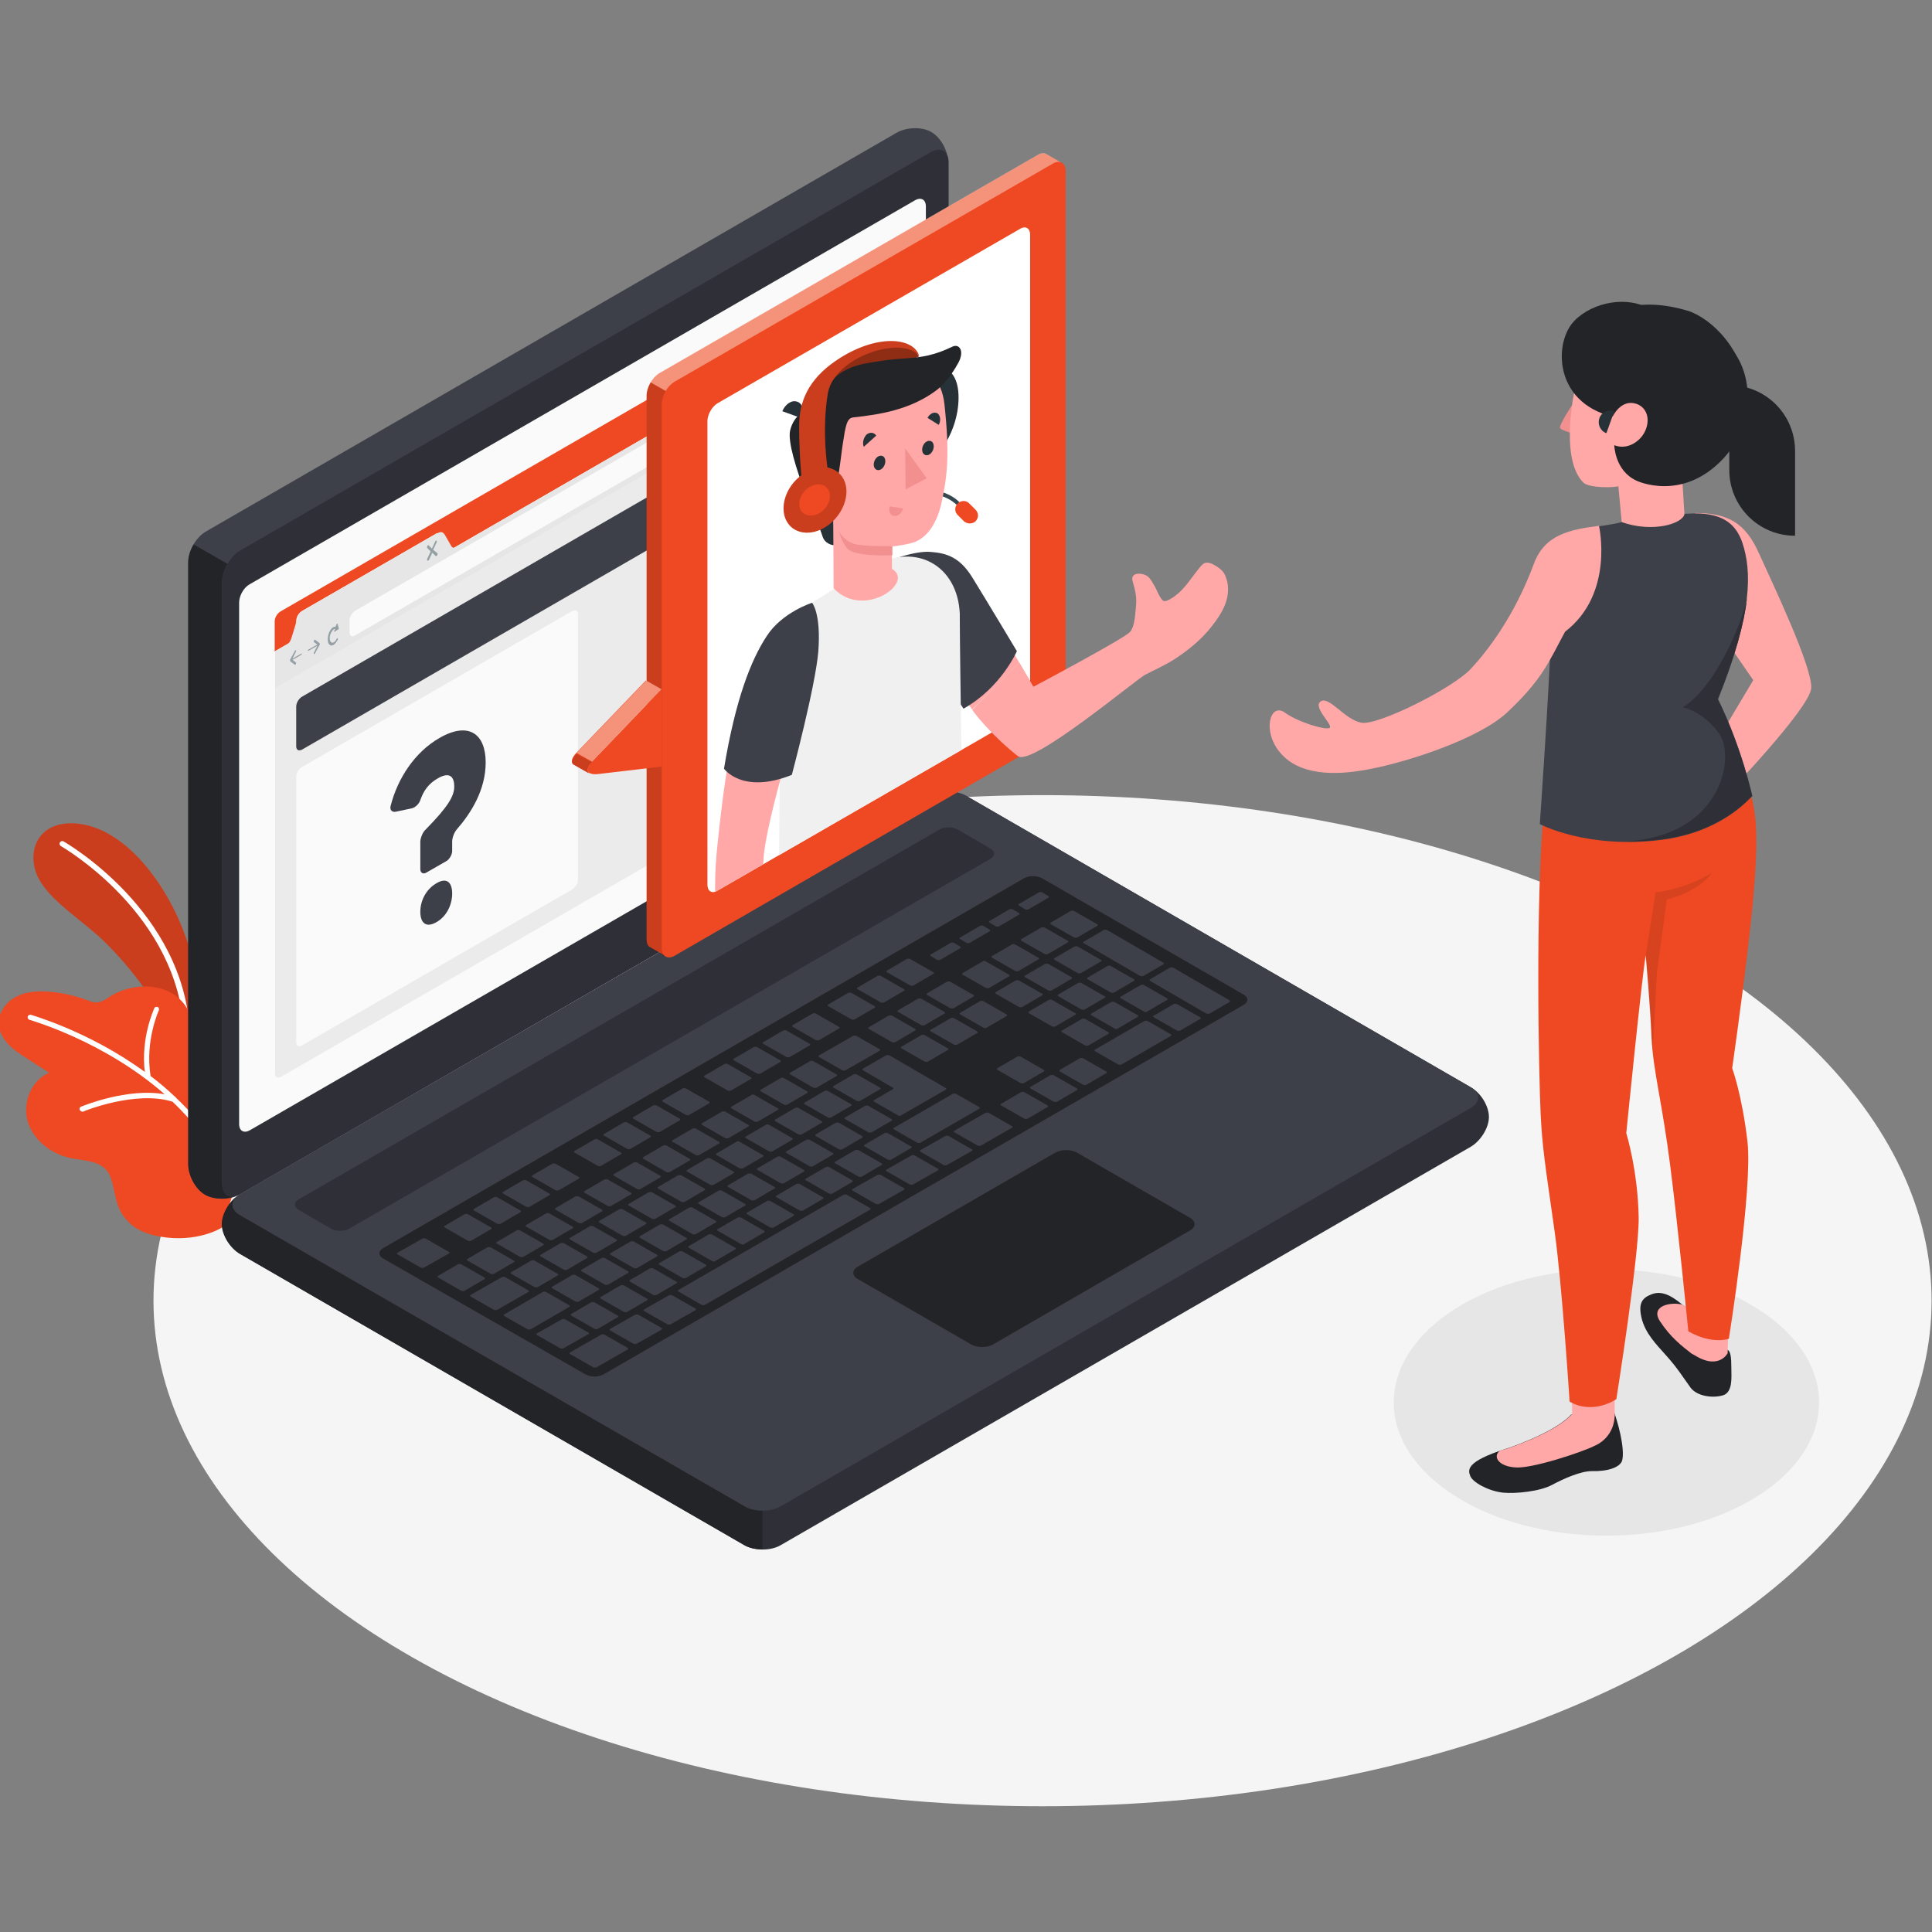 <?xml version="1.0" encoding="UTF-8"?> <svg xmlns="http://www.w3.org/2000/svg" xmlns:xlink="http://www.w3.org/1999/xlink" viewBox="0 0 467 467"><rect x="0" y="0" width="467" height="467" fill="#808080" stroke="none"/><clipPath id="a"><path d="m173.4 97.5 73.2-42.2c1.3-.8 2.4-.1 2.4 1.4v112.3c0 1.5-1.1 3.4-2.4 4.1l-73.2 42.2c-1.3.8-2.4.1-2.4-1.4v-112.3c.1-1.5 1.1-3.3 2.4-4.1z"></path></clipPath><ellipse cx="252" cy="314.4" fill="#f5f5f5" rx="214.9" ry="122.2"></ellipse><ellipse cx="388.3" cy="339" fill="#e6e6e6" rx="51.4" ry="32.2"></ellipse><path d="m49 245.5s-.6-10.5-5.1-21.6-13.2-22.3-23.2-24.5c-10-2.1-14.2 4.6-12.1 11.2 1.8 5.7 9.2 10.4 14.9 15.4 5.6 5 16.2 16.9 19.1 28.5l5.6.6z" fill="#ee4922"></path><path d="m49 245.5s-.6-10.5-5.1-21.6-13.2-22.3-23.2-24.5c-10-2.1-14.2 4.6-12.1 11.2 1.8 5.7 9.2 10.4 14.9 15.4 5.6 5 16.2 16.9 19.1 28.5l5.6.6z" opacity=".15"></path><path d="m45.1 250.7c-.3 0-.6-.3-.6-.6-1-29.1-29.5-45.4-29.8-45.6s-.4-.6-.2-.9.6-.4.9-.2 29.4 16.8 30.5 46.6c-.1.4-.4.7-.8.7z" fill="#fff"></path><path d="m53.5 296.8s-5.8 3.7-14.9 2.1c-2.9-.5-5.8-1.6-7.8-3.8-2.3-2.4-2.7-4.9-3.4-8.1-.3-1.3-.6-2.7-1.4-3.8-1.9-2.7-5.8-2.6-9.1-3.3-4.6-1-8.8-4.3-10.2-8.8-1.3-4.5.8-10 5.2-11.8-1.8-1.1-3.6-2.3-5.3-3.4-1.6-1-3.3-2.1-4.6-3.5s-2.3-3.2-2.3-5.2c0-2.8 2.1-5.4 4.7-6.5 2.6-1.2 5.6-1.2 8.4-.9s5.7 1 8.4 2c.8.3 1.5.6 2.3.5 1.1-.1 2-.7 2.9-1.3 6.1-4 16.1-3.7 19.4 3.9.5 1.1.8 2.3 1.3 3.4 1.9 4.1 7.3 2.9 10.7 4.8 2.2 1.2 3.6 3.7 4 6.3.7 4.1-.4 8.7-1.2 12.7-.7 3.9-1.7 7.7-2.8 11.5-.9 3.1-1.9 6.2-2.9 9.3-.3.7-.8 3.5-1.4 3.9z" fill="#ee4922"></path><path d="m57.2 287.4c-3.1-8.9-8.5-16.2-14.6-22-.1-.1-.2-.3-.3-.3-1.9-1.8-3.9-3.5-5.9-5-1.4-8.5 2-15.9 2-15.9.1-.3 0-.7-.3-.8s-.7 0-.8.3-3.3 7.1-2.3 15.4c-13.4-9.8-27.3-13.7-27.5-13.8-.3-.1-.7.1-.8.4s.1.7.4.8 18 5.1 32.7 18c-9-1.6-19.7 2.8-20.2 3-.3.1-.5.5-.3.8.1.2.3.4.6.4h.2c.1-.1 12.7-5.2 21.6-2.4 6 5.7 11.3 12.9 14.4 21.6.1.3.3.4.6.4h.2c.2-.2.4-.6.3-.9z" fill="#fff"></path><path d="m53.7 295.9c0 2.6 1.9 5.8 4.4 7.2l121.9 70.4c2.4 1.4 6.3 1.4 8.7 0l166.8-96.3c2.4-1.4 4.4-4.6 4.4-7.2s-1.9-5.8-4.4-7.2l-121.9-70.4c-2.4-1.4-6.3-1.4-8.7 0l-166.9 96.3c-2.4 1.4-4.3 4.6-4.3 7.2z" fill="#2f3037"></path><path d="m184.3 365.1v9.4c-1.6 0-3.2-.3-4.4-1l-121.9-70.4c-2.4-1.4-4.4-4.6-4.4-7.2 0-2.4 1.7-5.4 3.9-6.9-1.9 1.4-1.8 3.4.4 4.7l122.1 70.4c1.2.7 2.8 1 4.3 1z" fill="#232428"></path><path d="m49.6 288.8c-2.3-1.3-4.1-4.6-4.1-7.4v-145.5c0-2.8 1.9-6.1 4.4-7.5l166.8-96.3c2.4-1.4 6.2-1.5 8.4-.2 2.3 1.3 4.1 4.6 4.1 7.4v145.5c0 2.8-1.9 6.1-4.4 7.5l-166.8 96.4c-2.4 1.4-6.1 1.4-8.4.1z" fill="#3e4049"></path><path d="m57.5 288.9c-2.4 1.1-5.8 1.1-7.9-.1-2.3-1.3-4.1-4.6-4.1-7.4v-145.5c0-1.4.5-2.9 1.3-4.3l8.2 4.7c-.8 1.4-1.3 2.9-1.3 4.3v145.5c0 2.6 1.7 3.8 3.8 2.8z" fill="#232428"></path><path d="m53.7 140.6v145.5c0 2.8 1.9 3.9 4.4 2.5l166.8-96.3c2.4-1.4 4.4-4.8 4.4-7.5v-145.5c0-2.8-1.9-3.9-4.4-2.5l-166.9 96.3c-2.4 1.4-4.3 4.8-4.3 7.5z" fill="#2f3037"></path><path d="m58 293.7 122 70.4c2.4 1.4 6.3 1.4 8.7 0l166.8-96.3c2.4-1.4 2.4-3.6 0-5l-121.9-70.4c-2.4-1.4-6.3-1.4-8.7 0l-166.9 96.3c-2.4 1.4-2.4 3.6 0 5z" fill="#3e4049"></path><path d="m60.4 141.2 160.8-92.8c1.4-.8 2.6-.2 2.6 1.5v126c0 1.7-1.2 3.7-2.6 4.5l-160.8 92.8c-1.4.8-2.6.2-2.6-1.5v-126c0-1.7 1.1-3.7 2.6-4.5z" fill="#fafafa"></path><path d="m72.2 289.9 154.9-89.4c1.2-.7 3.1-.7 4.4 0l7.9 4.6c1.2.7 1.2 1.8 0 2.5l-155 89.4c-1.2.7-3.2.7-4.4 0l-7.9-4.6c-1.1-.7-1.1-1.8.1-2.5z" fill="#2f3037"></path><path d="m92.6 301.7 154.9-89.4c1.2-.7 3.1-.7 4.4 0l48.7 28.1c1.2.7 1.2 1.8 0 2.5l-154.7 89.3c-1.2.7-3.2.7-4.4 0l-48.9-28c-1.2-.7-1.2-1.8 0-2.5z" fill="#232428"></path><path d="m231.4 252.5 4.8-2.8c.2-.1.2-.3 0-.4l-5.6-3.2c-.2-.1-.6-.1-.8 0l-4.8 2.8c-.2.1-.2.3 0 .4l5.6 3.2c.3.1.6.1.8 0zm-9.5-11.1-4.8 2.8c-.2.1-.2.3 0 .4l5.6 3.2c.2.1.6.1.8 0l4.8-2.8c.2-.1.2-.3 0-.4l-5.6-3.2c-.3-.1-.6-.1-.8 0zm-15.7 9-8.2 4.7c-.2.1-.2.3 0 .4l5.6 3.2c.2.1.6.1.8 0l8.2-4.7c.2-.1.2-.3 0-.4l-5.6-3.2c-.3-.1-.6-.1-.8 0zm8.6-4.9-4.8 2.8c-.2.1-.2.3 0 .4l5.6 3.2c.2.1.6.1.8 0l4.8-2.8c.2-.1.2-.3 0-.4l-5.6-3.2c-.3-.1-.6-.1-.8 0zm-19 11-4.8 2.8c-.2.1-.2.3 0 .4l5.6 3.2c.2.1.6.1.8 0l4.8-2.8c.2-.1.2-.3 0-.4l-5.6-3.2c-.3-.1-.6-.1-.8 0zm-7.1 4.1-4.8 2.8c-.2.1-.2.3 0 .4l5.6 3.2c.2.1.6.1.8 0l4.8-2.8c.2-.1.2-.3 0-.4l-5.6-3.2c-.3-.1-.6-.2-.8 0zm22 13.1 4.8-2.8c.2-.1.2-.3 0-.4l-5.6-3.2c-.2-.1-.6-.1-.8 0l-4.8 2.8c-.2.1-.2.3 0 .4l5.6 3.2c.3.1.6.1.8 0zm-7.1 4.1 4.8-2.8c.2-.1.2-.3 0-.4l-5.6-3.2c-.2-.1-.6-.1-.8 0l-4.8 2.8c-.2.1-.2.3 0 .4l5.6 3.2c.3.1.6.1.8 0zm-7.1 4.1 4.8-2.8c.2-.1.2-.3 0-.4l-5.6-3.2c-.2-.1-.6-.1-.8 0l-4.8 2.8c-.2.1-.2.3 0 .4l5.6 3.2c.3.1.6.1.8 0zm-7 4.1 4.8-2.8c.2-.1.2-.3 0-.4l-5.6-3.2c-.2-.1-.6-.1-.8 0l-4.8 2.8c-.2.1-.2.3 0 .4l5.6 3.2c.2.1.6.1.8 0zm34.8-29.4 4.8-2.8c.2-.1.2-.3 0-.4l-5.6-3.2c-.2-.1-.6-.1-.8 0l-4.8 2.8c-.2.1-.2.3 0 .4l5.6 3.2c.3.1.6.1.8 0zm-6.5 13 10.8-6.2c.2-.1.2-.3 0-.4l-13.6-7.9c-.2-.1-.6-.1-.8 0l-5.6 3.2c-.2.1-.2.3 0 .4l7.2 4.2c.2.1.2.3 0 .4l-4.5 2.6c-.2.1-.2.3 0 .4l5.6 3.2c.4.3.7.3.9.1zm-36.2-4.9-4.8 2.8c-.2.1-.2.3 0 .4l5.6 3.2c.2.1.6.1.8 0l4.8-2.8c.2-.1.2-.3 0-.4l-5.6-3.2c-.3-.2-.6-.2-.8 0zm-7.1 4-4.8 2.8c-.2.1-.2.3 0 .4l5.6 3.2c.2.1.6.1.8 0l4.8-2.8c.2-.1.2-.3 0-.4l-5.6-3.2c-.3-.1-.6-.1-.8 0zm-35.4 45.9c.2.1.6.1.8 0l4.8-2.8c.2-.1.2-.3 0-.4l-5.6-3.2c-.2-.1-.6-.1-.8 0l-4.8 2.8c-.2.1-.2.3 0 .4zm-21.3-13.1-4.8 2.8c-.2.1-.2.3 0 .4l5.6 3.2c.2.1.6.1.8 0l4.8-2.8c.2-.1.2-.3 0-.4l-5.6-3.2c-.2-.1-.6-.1-.8 0zm11.4 9.6c.2.1.6.1.8 0l4.8-2.8c.2-.1.2-.3 0-.4l-5.6-3.2c-.2-.1-.6-.1-.8 0l-4.8 2.8c-.2.1-.2.3 0 .4zm22.4 6 4.8-2.8c.2-.1.2-.3 0-.4l-5.6-3.2c-.2-.1-.6-.1-.8 0l-4.8 2.8c-.2.1-.2.3 0 .4l5.6 3.2c.2.1.6.1.8 0zm-7.9 4.1c.2.1.6.1.8 0l4.8-2.8c.2-.1.2-.3 0-.4l-5.6-3.2c-.2-.1-.6-.1-.8 0l-4.8 2.8c-.2.1-.2.3 0 .4zm-18.8-23.8-4.8 2.8c-.2.1-.2.3 0 .4l5.6 3.2c.2.1.6.1.8 0l4.8-2.8c.2-.1.2-.3 0-.4l-5.6-3.2c-.3-.1-.6-.1-.8 0zm35.4-20.5-4.8 2.8c-.2.1-.2.3 0 .4l5.6 3.2c.2.1.6.1.8 0l4.8-2.8c.2-.1.2-.3 0-.4l-5.6-3.2c-.2-.1-.6-.1-.8 0zm-28.3 16.4-4.8 2.8c-.2.1-.2.3 0 .4l5.6 3.2c.2.1.6.1.8 0l4.8-2.8c.2-.1.2-.3 0-.4l-5.6-3.2c-.3-.1-.6-.1-.8 0zm35.4-20.5-4.8 2.8c-.2.1-.2.3 0 .4l5.6 3.2c.2.1.6.1.8 0l4.8-2.8c.2-.1.2-.3 0-.4l-5.6-3.2c-.2-.1-.6-.1-.8 0zm-14.2 8.2-4.8 2.8c-.2.1-.2.3 0 .4l5.6 3.2c.2.1.6.1.8 0l4.8-2.8c.2-.1.2-.3 0-.4l-5.6-3.2c-.2-.1-.6-.1-.8 0zm-7.1 4.1-4.8 2.8c-.2.1-.2.3 0 .4l5.6 3.2c.2.1.6.1.8 0l4.8-2.8c.2-.1.2-.3 0-.4l-5.6-3.2c-.2-.1-.5-.1-.8 0zm-7 4.1-4.8 2.8c-.2.1-.2.3 0 .4l5.6 3.2c.2.1.6.1.8 0l4.8-2.8c.2-.1.2-.3 0-.4l-5.6-3.2c-.3-.1-.6-.1-.8 0zm36.2 5 4.8-2.8c.2-.1.2-.3 0-.4l-5.6-3.2c-.2-.1-.6-.1-.8 0l-4.8 2.8c-.2.1-.2.3 0 .4l5.6 3.2c.2.1.6.1.8 0zm62.2-61.8-4.8 2.8c-.2.1-.2.3 0 .4l5.6 3.2c.2.1.6.1.8 0l4.8-2.8c.2-.1.2-.3 0-.4l-5.6-3.2c-.2-.2-.6-.2-.8 0zm-8.6 4.9-4.8 2.8c-.2.1-.2.3 0 .4l5.6 3.2c.2.1.6.1.8 0l4.8-2.8c.2-.1.2-.3 0-.4l-5.6-3.2c-.2-.1-.5-.1-.8 0zm15.7-9-4.8 2.8c-.2.1-.2.3 0 .4l5.6 3.2c.2.1.6.1.8 0l4.8-2.8c.2-.1.2-.3 0-.4l-5.6-3.2c-.2-.1-.6-.2-.8 0zm-36.7 37.8 4.8-2.8c.2-.1.2-.3 0-.4l-5.6-3.2c-.2-.1-.6-.1-.8 0l-4.8 2.8c-.2.1-.2.3 0 .4l5.6 3.2c.3.1.6.1.8 0zm44.6-41.9c-.2-.1-.6-.1-.8 0l-4.8 2.8c-.2.1-.2.3 0 .4l5.6 3.2c.2.1.6.1.8 0l4.8-2.8c.2-.1.2-.3 0-.4zm-70.1 65.9 4.8-2.8c.2-.1.2-.3 0-.4l-5.6-3.2c-.2-.1-.6-.1-.8 0l-4.8 2.8c-.2.1-.2.3 0 .4l5.6 3.2c.2.1.6.1.8 0zm86.9-50.2 4.8-2.8c.2-.1.2-.3 0-.4l-5.6-3.2c-.2-.1-.6-.1-.8 0l-4.8 2.8c-.2.1-.2.3 0 .4l5.6 3.2c.2.1.6.1.8 0zm-15.1-.5 4.8-2.8c.2-.1.2-.3 0-.4l-5.6-3.2c-.2-.1-.6-.1-.8 0l-4.8 2.8c-.2.1-.2.3 0 .4l5.6 3.2c.2.1.6.1.8 0zm6.3-10.6c-.2-.1-.6-.1-.8 0l-4.8 2.8c-.2.1-.2.3 0 .4l5.6 3.2c.2.1.6.1.8 0l4.8-2.8c.2-.1.2-.3 0-.4zm1.5-.8 13.6 7.9c.2.1.6.1.8 0l4.8-2.8c.2-.1.2-.3 0-.4l-13.6-7.9c-.2-.1-.6-.1-.8 0l-4.8 2.8c-.3 0-.3.2 0 .4zm-16.5 9-4.8 2.8c-.2.1-.2.3 0 .4l5.6 3.2c.2.1.6.1.8 0l4.8-2.8c.2-.1.2-.3 0-.4l-5.6-3.2c-.2-.1-.6-.1-.8 0zm-53.3 30.8-4.8 2.8c-.2.1-.2.3 0 .4l5.6 3.2c.2.1.6.1.8 0l4.8-2.8c.2-.1.2-.3 0-.4l-5.6-3.2c-.3-.1-.6-.1-.8 0zm69.2-23.8c.2.1.6.1.8 0l4.8-2.8c.2-.1.2-.3 0-.4l-5.6-3.2c-.2-.1-.6-.1-.8 0l-4.8 2.8c-.2.1-.2.3 0 .4zm-62.1 19.7-4.8 2.8c-.2.1-.2.3 0 .4l5.6 3.2c.2.1.6.1.8 0l4.8-2.8c.2-.1.2-.3 0-.4l-5.6-3.2c-.3-.1-.6-.1-.8 0zm-53.1 46.8c.2.1.6.1.8 0l4.8-2.8c.2-.1.2-.3 0-.4l-5.6-3.2c-.2-.1-.6-.1-.8 0l-4.8 2.8c-.2.1-.2.3 0 .4zm-10.7-10-4.8 2.8c-.2.1-.2.3 0 .4l5.6 3.2c.2.1.6.1.8 0l4.8-2.8c.2-.1.2-.3 0-.4l-5.6-3.2c-.2-.1-.6-.1-.8 0zm18.5 6 4.8-2.8c.2-.1.2-.3 0-.4l-5.6-3.2c-.2-.1-.6-.1-.8 0l-4.8 2.8c-.2.1-.2.3 0 .4l5.6 3.2c.3.1.6.1.8 0zm7.1-4.1 4.8-2.8c.2-.1.2-.3 0-.4l-5.6-3.2c-.2-.1-.6-.1-.8 0l-4.8 2.8c-.2.1-.2.3 0 .4l5.6 3.2c.3.1.6.1.8 0zm7.1-4.1 4.8-2.8c.2-.1.2-.3 0-.4l-5.6-3.2c-.2-.1-.6-.1-.8 0l-4.8 2.8c-.2.1-.2.3 0 .4l5.6 3.2c.2.1.6.1.8 0zm-25.6-1.9-4.8 2.8c-.2.1-.2.3 0 .4l5.6 3.2c.2.1.6.1.8 0l4.8-2.8c.2-.1.2-.3 0-.4l-5.6-3.2c-.3-.1-.6-.1-.8 0zm7.1-4.1-4.8 2.8c-.2.1-.2.3 0 .4l5.6 3.2c.2.1.6.1.8 0l4.8-2.8c.2-.1.2-.3 0-.4l-5.6-3.2c-.3-.1-.6-.1-.8 0zm28.3-16.3-4.8 2.8c-.2.1-.2.3 0 .4l5.6 3.2c.2.1.6.1.8 0l4.8-2.8c.2-.1.2-.3 0-.4l-5.6-3.2c-.2-.2-.6-.2-.8 0zm-7.1 4-4.8 2.8c-.2.1-.2.3 0 .4l5.6 3.2c.2.1.6.1.8 0l4.8-2.8c.2-.1.2-.3 0-.4l-5.6-3.2c-.2-.1-.6-.1-.8 0zm14.2-8.1-4.8 2.8c-.2.1-.2.3 0 .4l5.6 3.2c.2.1.6.1.8 0l4.8-2.8c.2-.1.2-.3 0-.4l-5.6-3.2c-.2-.1-.6-.2-.8 0zm-28.3 16.3-4.8 2.8c-.2.1-.2.3 0 .4l5.6 3.2c.2.1.6.1.8 0l4.8-2.8c.2-.1.2-.3 0-.4l-5.6-3.2c-.3-.1-.6-.1-.8 0zm7.1-4.1-4.8 2.8c-.2.1-.2.3 0 .4l5.6 3.2c.2.1.6.1.8 0l4.8-2.8c.2-.1.2-.3 0-.4l-5.6-3.2c-.3-.1-.6-.1-.8 0zm-5.2 28.9 4.8-2.8c.2-.1.2-.3 0-.4l-5.6-3.2c-.2-.1-.6-.1-.8 0l-4.8 2.8c-.2.1-.2.3 0 .4l5.6 3.2c.2.1.6.1.8 0zm-41.6-4.2-5.6-3.2c-.2-.1-.6-.1-.8 0l-4.8 2.8c-.2.1-.2.3 0 .4l5.6 3.2c.2.1.6.1.8 0l4.8-2.8c.2 0 .2-.2 0-.4zm10.6 3.1-5.6-3.2c-.2-.1-.6-.1-.8 0l-7.5 4.3c-.2.1-.2.3 0 .4l5.6 3.2c.2.1.6.1.8 0l7.5-4.3c.2 0 .2-.2 0-.4zm-19.2-9.3-5.6-3.2c-.2-.1-.6-.1-.8 0l-6 3.4c-.2.1-.2.3 0 .4l5.6 3.2c.2.1.6.1.8 0l6-3.4c.2-.1.2-.3 0-.4zm4.6-2.7c.2.1.6.1.8 0l4.8-2.8c.2-.1.2-.3 0-.4l-5.6-3.2c-.2-.1-.6-.1-.8 0l-4.8 2.8c-.2.1-.2.3 0 .4zm24.5 15.6-5.6-3.2c-.2-.1-.6-.1-.8 0l-9.3 5.4c-.2.1-.2.3 0 .4l5.6 3.2c.2.1.6.1.8 0l9.3-5.4c.2-.1.2-.3 0-.4zm4.6 6.6-5.6-3.2c-.2-.1-.6-.1-.8 0l-6 3.4c-.2.1-.2.3 0 .4l5.6 3.2c.2.1.6.1.8 0l6-3.4c.3-.1.3-.3 0-.4zm23.6-52.6c.2.1.6.1.8 0l4.8-2.8c.2-.1.2-.3 0-.4l-5.6-3.2c-.2-.1-.6-.1-.8 0l-4.8 2.8c-.2.1-.2.3 0 .4zm-14.2 8.2c.2.1.6.1.8 0l4.8-2.8c.2-.1.2-.3 0-.4l-5.6-3.2c-.2-.1-.6-.1-.8 0l-4.8 2.8c-.2.1-.2.3 0 .4zm-31.4 18.1c.2.1.6.1.8 0l4.8-2.8c.2-.1.2-.3 0-.4l-5.6-3.2c-.2-.1-.6-.1-.8 0l-4.8 2.8c-.2.1-.2.3 0 .4zm38.5-22.2c.2.1.6.1.8 0l4.8-2.8c.2-.1.2-.3 0-.4l-5.6-3.2c-.2-.1-.6-.1-.8 0l-4.8 2.8c-.2.1-.2.3 0 .4zm-14.2 8.2c.2.1.6.1.8 0l4.8-2.8c.2-.1.2-.3 0-.4l-5.6-3.2c-.2-.1-.6-.1-.8 0l-4.8 2.8c-.2.1-.2.3 0 .4zm1.6 40.8c-.2-.1-.6-.1-.8 0l-7.5 4.3c-.2.1-.2.3 0 .4l5.6 3.2c.2.1.6.1.8 0l7.5-4.3c.2-.1.2-.3 0-.4zm-11.8-34.9c.2.1.6.1.8 0l4.8-2.8c.2-.1.2-.3 0-.4l-5.6-3.2c-.2-.1-.6-.1-.8 0l-4.8 2.8c-.2.1-.2.3 0 .4zm-7.1 4c.2.1.6.1.8 0l4.8-2.8c.2-.1.2-.3 0-.4l-5.6-3.2c-.2-.1-.6-.1-.8 0l-4.8 2.8c-.2.1-.2.3 0 .4zm150.2-44.9c-.2-.1-.6-.1-.8 0l-11.9 6.9c-.2.1-.2.3 0 .4l5.6 3.2c.2.1.6.1.8 0l11.9-6.9c.2-.1.2-.3 0-.4zm-15.6 9c-.2-.1-.6-.1-.8 0l-4.8 2.8c-.2.1-.2.3 0 .4l5.6 3.2c.2.1.6.1.8 0l4.8-2.8c.2-.1.2-.3 0-.4zm-96 53.1 4.8-2.8c.2-.1.2-.3 0-.4l-5.6-3.2c-.2-.1-.6-.1-.8 0l-4.8 2.8c-.2.1-.2.3 0 .4l5.6 3.2c.2.1.6.1.8 0zm81.8-44.9c-.2-.1-.6-.1-.8 0l-4.8 2.8c-.2.1-.2.3 0 .4l5.6 3.2c.2.1.6.1.8 0l4.8-2.8c.2-.1.2-.3 0-.4zm36.9-21.3c-.2-.1-.6-.1-.8 0l-4.8 2.8c-.2.1-.2.3 0 .4l5.6 3.2c.2.1.6.1.8 0l4.8-2.8c.2-.1.2-.3 0-.4zm12.7-.9-13.6-7.9c-.2-.1-.6-.1-.8 0l-4.8 2.8c-.2.1-.2.3 0 .4l13.6 7.9c.2.1.6.1.8 0l4.8-2.8c.2 0 .2-.2 0-.4zm-76.1 37.5c-.2-.1-.6-.1-.8 0l-6 3.4c-.2.1-.2.3 0 .4l5.6 3.2c.2.1.6.1.8 0l6-3.4c.2-.1.2-.3 0-.4zm17.9-10.3c-.2-.1-.6-.1-.8 0l-7.5 4.3c-.2.1-.2.3 0 .4l5.6 3.2c.2.1.6.1.8 0l7.5-4.3c.2-.1.2-.3 0-.4zm-34.3 19.8c-.2-.1-.6-.1-.8 0l-39.9 23c-.2.1-.2.3 0 .4l5.6 3.2c.2.1.6.1.8 0l39.9-23c.2-.1.2-.3 0-.4zm-42.2 24.3c-.2-.1-.6-.1-.8 0l-6 3.4c-.2.1-.2.3 0 .4l5.6 3.2c.2.1.6.1.8 0l6-3.4c.2-.1.2-.3 0-.4zm50.4-29.1c-.2-.1-.6-.1-.8 0l-6 3.4c-.2.1-.2.3 0 .4l5.6 3.2c.2.1.6.1.8 0l6-3.4c.2-.1.2-.3 0-.4zm-58.6 33.8c-.2-.1-.6-.1-.8 0l-6 3.4c-.2.1-.2.3 0 .4l5.6 3.2c.2.1.6.1.8 0l6-3.4c.2-.1.2-.3 0-.4zm75-43.2c-.2-.1-.6-.1-.8 0l-6 3.4c-.2.1-.2.3 0 .4l5.6 3.2c.2.1.6.1.8 0l6-3.4c.2-.1.2-.3 0-.4zm25.4-14.7c-.2-.1-.6-.1-.8 0l-4.8 2.8c-.2.1-.2.3 0 .4l5.6 3.2c.2.1.6.1.8 0l4.8-2.8c.2-.1.2-.3 0-.4zm15.5-11.3 4.8-2.8c.2-.1.2-.3 0-.4l-5.6-3.2c-.2-.1-.6-.1-.8 0l-4.8 2.8c-.2.1-.2.3 0 .4l5.6 3.2c.2.1.6.2.8 0zm-31.7-.2 4.8-2.8c.2-.1.2-.3 0-.4l-5.6-3.2c-.2-.1-.6-.1-.8 0l-4.8 2.8c-.2.1-.2.3 0 .4l5.6 3.2c.3.1.6.2.8 0zm-16 27.8 14.2-8.2c.2-.1.2-.3 0-.4l-5.6-3.2c-.2-.1-.6-.1-.8 0l-14.2 8.2c-.2.1-.2.3 0 .4l5.6 3.2c.2.1.5.1.8 0zm39.8-23.5c.2.1.6.1.8 0l4.8-2.8c.2-.1.2-.3 0-.4l-5.6-3.2c-.2-.1-.6-.1-.8 0l-4.8 2.8c-.2.1-.2.3 0 .4zm-7.2-4.6 4.8-2.8c.2-.1.2-.3 0-.4l-5.6-3.2c-.2-.1-.6-.1-.8 0l-4.8 2.8c-.2.1-.2.3 0 .4l5.6 3.2c.2.1.6.1.8 0zm-39.7 32.2 4.8-2.8c.2-.1.2-.3 0-.4l-5.6-3.2c-.2-.1-.6-.1-.8 0l-4.8 2.8c-.2.1-.2.3 0 .4l5.6 3.2c.2.1.6.1.8 0zm31.3-18.5c.2.1.6.1.8 0l4.8-2.8c.2-.1.2-.3 0-.4l-5.6-3.2c-.2-.1-.6-.1-.8 0l-4.8 2.8c-.2.1-.2.3 0 .4zm-66.8 38.9 4.8-2.8c.2-.1.2-.3 0-.4l-5.6-3.2c-.2-.1-.6-.1-.8 0l-4.8 2.8c-.2.1-.2.3 0 .4l5.6 3.2c.3.2.6.2.8 0zm7.1-4 4.8-2.8c.2-.1.2-.3 0-.4l-5.6-3.2c-.2-.1-.6-.1-.8 0l-4.8 2.8c-.2.1-.2.3 0 .4l5.6 3.2c.3.1.6.1.8 0zm-14.1 8.1 4.8-2.8c.2-.1.2-.3 0-.4l-5.6-3.2c-.2-.1-.6-.1-.8 0l-4.8 2.8c-.2.1-.2.3 0 .4l5.6 3.2c.2.2.5.2.8 0zm28.3-16.3 4.8-2.8c.2-.1.2-.3 0-.4l-5.6-3.2c-.2-.1-.6-.1-.8 0l-4.8 2.8c-.2.1-.2.3 0 .4l5.6 3.2c.2.1.6.1.8 0zm-7.1 4.1 4.8-2.8c.2-.1.2-.3 0-.4l-5.6-3.2c-.2-.1-.6-.1-.8 0l-4.8 2.8c-.2.1-.2.3 0 .4l5.6 3.2c.3.1.6.1.8 0zm14.2-8.2 4.8-2.8c.2-.1.2-.3 0-.4l-5.6-3.2c-.2-.1-.6-.1-.8 0l-4.8 2.8c-.2.1-.2.3 0 .4l5.6 3.2c.2.1.6.1.8 0zm32.4-60.5c.2.1.6.1.8 0l4.8-2.8c.2-.1.2-.3 0-.4l-1.5-.9c-.2-.1-.6-.1-.8 0l-4.8 2.8c-.2.1-.2.3 0 .4zm-34.9 22.5c.2.1.6.1.8 0l4.8-2.8c.2-.1.2-.3 0-.4l-5.6-3.2c-.2-.1-.6-.1-.8 0l-4.8 2.8c-.2.1-.2.3 0 .4zm14.2-8.2c.2.1.6.1.8 0l4.8-2.8c.2-.1.2-.3 0-.4l-5.6-3.2c-.2-.1-.6-.1-.8 0l-4.8 2.8c-.2.1-.2.3 0 .4zm-22.8 13.2c.2.1.6.1.8 0l4.8-2.8c.2-.1.2-.3 0-.4l-5.6-3.2c-.2-.1-.6-.1-.8 0l-4.8 2.8c-.2.1-.2.3 0 .4zm15.7-9.1c.2.1.6.1.8 0l4.8-2.8c.2-.1.2-.3 0-.4l-5.6-3.2c-.2-.1-.6-.1-.8 0l-4.8 2.8c-.2.1-.2.3 0 .4zm-29.9 17.2c.2.1.6.1.8 0l4.8-2.8c.2-.1.2-.3 0-.4l-5.6-3.2c-.2-.1-.6-.1-.8 0l-4.8 2.8c-.2.1-.2.3 0 .4zm7.1-4c.2.1.6.1.8 0l4.8-2.8c.2-.1.2-.3 0-.4l-5.6-3.2c-.2-.1-.6-.1-.8 0l-4.8 2.8c-.2.1-.2.3 0 .4zm36.4-23.5c.2.1.6.1.8 0l4.8-2.8c.2-.1.2-.3 0-.4l-1.5-.9c-.2-.1-.6-.1-.8 0l-4.8 2.8c-.2.1-.2.3 0 .4zm21.3-12.2c.2.1.6.1.8 0l4.8-2.8c.2-.1.2-.3 0-.4l-1.5-.9c-.2-.1-.6-.1-.8 0l-4.8 2.8c-.2.1-.2.3 0 .4zm11.8 6.8c.2.1.6.1.8 0l4.8-2.8c.2-.1.2-.3 0-.4l-5.6-3.2c-.2-.1-.6-.1-.8 0l-4.8 2.8c-.2.1-.2.3 0 .4zm17.7 17.9 4.8-2.8c.2-.1.2-.3 0-.4l-5.6-3.2c-.2-.1-.6-.1-.8 0l-4.8 2.8c-.2.1-.2.3 0 .4l5.6 3.2c.2.2.6.2.8 0zm-43.7-16.6c.2.1.6.1.8 0l4.8-2.8c.2-.1.2-.3 0-.4l-1.5-.9c-.2-.1-.6-.1-.8 0l-4.8 2.8c-.2.1-.2.3 0 .4zm-57.7 35.7c.2.1.6.1.8 0l4.8-2.8c.2-.1.2-.3 0-.4l-5.6-3.2c-.2-.1-.6-.1-.8 0l-4.8 2.8c-.2.1-.2.3 0 .4z" fill="#3e4049"></path><path d="m207.3 306.2 47.8-27.6c1.4-.8 3.8-.8 5.2 0l27.4 15.8c1.4.8 1.4 2.2 0 3l-47.7 27.6c-1.4.8-3.8.8-5.2 0l-27.4-15.8c-1.5-.8-1.5-2.2-.1-3z" fill="#232428"></path><path d="m217.8 62.7v7.3l-108.9 62.9c-.8.4-1.4.1-1.4-.8l.1-2.6s-2-.7-2-.6l-32.6 18.8c-.8.4-1.4 1.5-1.4 2.4v2.8c0 .9-.6 1.9-1.4 2.4l-3.8 2.2v-7.3c0-.9.6-1.9 1.4-2.4l148.6-85.8c.8-.5 1.4-.1 1.4.7z" fill="#ee4922"></path><path d="m217.8 172.2c0 .9-.6 1.9-1.4 2.4l-148.5 85.7c-.8.4-1.4.1-1.4-.8v-102.1l3.8-2.2c.8-.4 2-7.1 2.7-7.5l32.6-18.8c.8-.4 2.5 4.5 3.3 4l108.9-62.9v8.9z" fill="#ebebeb"></path><path d="m73 185.4 65.3-37.7c.8-.4 1.4-.1 1.4.8v64.1c0 .9-.6 1.9-1.4 2.4l-65.3 37.7c-.8.4-1.4.1-1.4-.8v-64.1c0-.9.6-2 1.4-2.4z" fill="#fafafa"></path><path d="m73 168.4 138.3-79.9c.8-.4 1.4-.1 1.4.8v9.6c0 .9-.6 1.9-1.4 2.4l-138.3 79.9c-.8.4-1.4.1-1.4-.8v-9.6c0-.9.6-1.9 1.4-2.4z" fill="#3e4049"></path><path d="m161.4 125v2.5c0 .5.4.7.8.5l40.2-23.2v-4.4l-40.2 23.2c-.4.3-.8.9-.8 1.4z" fill="#fafafa"></path><path d="m206.7 97.9c.5-.3.8 0 .8.5v2.5c0 .5-.4 1.2-.8 1.4l-4.3 2.5v-4.4z" fill="#27debf"></path><path d="m206.4 101.4-.5-.1c0-.2.1-.4.1-.6 0-.5-.2-.9-.4-1s-.5-.1-.7 0c-.5.3-1 1.2-1 2 0 .5.2.9.4 1 .1.1.2.1.3.1s.3 0 .4-.1c.3-.2.6-.6.8-1l.5.2h.1c.1 0 .1 0 .2-.1 0-.3-.1-.4-.2-.4zm-1.5.9c-.1.1-.2.1-.3 0-.2-.1-.3-.4-.3-.7 0-.7.4-1.4.8-1.7.1 0 .2-.1.2-.1h.1c.2.1.3.4.3.7 0 .8-.4 1.6-.8 1.8z" fill="#fafafa"></path><path d="m217.8 70v8.9l-151.3 87.4v-8.9l2.8-1.6c.8-.4 1-1.1 1.4-2.4l1-3.3c.3-1.1.6-1.9 1.4-2.4l32.6-18.8c.8-.4 1.3-.5 1.9.5l1.2 2.1c.4.7.6 1.2 1.4.7z" fill="#e6e6e6"></path><path d="m211.4 67.3c.9-.5 1.7-.1 1.7 1s-.8 2.4-1.7 3c-1 .5-1.7.1-1.7-1s.8-2.4 1.7-3z" fill="#3e4049"></path><path d="m205.2 70.9c.9-.5 1.7-.1 1.7 1s-.8 2.4-1.7 3c-.9.5-1.7.1-1.7-1s.8-2.5 1.7-3z" fill="#3e4049"></path><path d="m199 74.4c1-.5 1.7-.1 1.7 1s-.8 2.4-1.7 3c-.9.5-1.7.1-1.7-1s.8-2.4 1.7-3z" fill="#3e4049"></path><g fill="#455a64"><path d="m72.8 158-2.1 1.2.8-1.6c.1-.1.1-.3 0-.4s-.2 0-.2.1l-1.2 2.2v.1.1.1l1.2.9h.1s.1-.1.1-.2c.1-.1.1-.3 0-.4l-.8-.6 2.1-1.2c.1-.1.2-.2.2-.4-.1.1-.1.1-.2.1z" opacity=".5"></path><path d="m74.6 157 2.1-1.2-.8-.6c-.1-.1-.1-.2 0-.4.1-.1.2-.2.2-.2l1.2.9v.1.1.1l-1.2 2.2c0 .1-.1.1-.1.1h-.1c-.1-.1-.1-.2 0-.4l.8-1.6-2.1 1.2c-.1.1-.2 0-.2-.2 0 .1.1-.1.2-.1z" opacity=".5"></path><path d="m81.6 150.8c0-.1-.1-.1-.2 0l-.3.7c-.5-.1-1.1.4-1.5 1.3-.5 1.1-.5 2.5 0 3 .3.3.6.3 1 .1.3-.2.7-.6 1-1.2.1-.1.1-.3 0-.4s-.2 0-.2.1c-.4.8-1 1.2-1.4.8s-.4-1.4 0-2.2c.3-.6.7-1 1-1l-.2.5c-.1.1 0 .3.1.2l.9-.6c.1 0 .1-.2.1-.2z" opacity=".5"></path><path d="m104.7 132.9.8-1.7c.1-.2.1-.4 0-.5s-.2 0-.3.2l-.8 1.7-.8-.8c-.1-.1-.2 0-.3.2s-.1.4 0 .5l.8.8-.8 1.7c-.1.2-.1.4 0 .5h.2c.1 0 .1-.1.2-.2l.8-1.7.8.8h.2s.1-.1.2-.2c.1-.2.1-.4 0-.5z" opacity=".5"></path></g><path d="m84.5 152.8v-2.8c0-.9.6-1.9 1.4-2.4l122.9-70.9c.8-.4 1.4-.1 1.4.8v2.8c0 .9-.6 1.9-1.4 2.4l-123 70.9c-.7.5-1.3.1-1.3-.8z" fill="#fafafa"></path><path d="m208 78.2.4.8s.1.1.1 0l.8-.3c.1 0 .2.1.1.3l-.6 1.1c0 .1-.1.1 0 .2l.1 1c0 .2-.1.4-.2.3l-.7-.1s-.1 0-.1.1l-.7.9c-.1.1-.2.1-.2-.1l.1-1.1c0-.1 0-.1 0-.2l-.6-.4c-.1-.1 0-.3.1-.4l.8-.6c.1 0 .1-.1.1-.2l.4-1.2c-.2-.1 0-.2.1-.1z" fill="none" stroke="#e0e0e0" stroke-miterlimit="10" stroke-width=".75"></path><g fill="#455a64" opacity=".5"><path d="m211.7 76.4c-.2 0-.3-.1-.4-.2-.1-.2-.1-.5.2-.6l3.8-2.2c.2-.1.5-.1.6.2.1.2.1.5-.2.6l-3.8 2.2s-.1 0-.2 0z"></path><path d="m211.7 78.7c-.2 0-.3-.1-.4-.2-.1-.2-.1-.5.2-.6l3.8-2.2c.2-.1.5-.1.6.2.1.2.1.5-.2.6l-3.8 2.2c0-.1-.1 0-.2 0z"></path><path d="m211.7 80.9c-.2 0-.3-.1-.4-.2-.1-.2-.1-.5.2-.6l3.8-2.2c.2-.1.5-.1.6.2.1.2.1.5-.2.6l-3.8 2.2s-.1 0-.2 0z"></path></g><path d="m102.9 200.5c5.5-5.6 6.9-8.1 6.9-10.4 0-2.1-.9-3.7-3.9-2-2.3 1.3-3.5 3-4.3 5.3-.3.9-1.2 1.8-2.1 2l-3.8.8c-.9.2-1.5-.4-1.3-1.3 1.7-6.8 5.9-13.1 11.8-16.5 7.1-4.1 11.2-1 11.2 5.9 0 6.6-3.5 12.2-7 16.2-.6.7-1.1 2-1.1 2.9v2.3c0 .9-.7 2.1-1.5 2.5l-4.7 2.7c-.8.5-1.5.1-1.5-.8v-6.8c.1-.9.6-2.2 1.3-2.8z" fill="#3e4049"></path><path d="m101.6 220.4c0-2.6 1.3-5.4 3.9-6.9 2.5-1.5 3.8-.2 3.8 2.5 0 2.6-1.3 5.5-3.8 6.9-2.6 1.5-3.9.1-3.9-2.5z" fill="#3e4049"></path><path d="m256.7 39.4-3.7-2.1c-.6-.3-1.4-.3-2.2.2l-91.4 52.7c-1.7 1-3.1 3.4-3.1 5.4v131.4c0 1 .3 1.7.9 2l3.7 2.1 89.9-55.1c1.7-1 3.1-3.4 3.1-5.4z" fill="#ee4922"></path><path d="m160.8 231.2-3.6-2.1c-.5-.3-.9-1-.9-2v-131.4c0-1.1.4-2.2 1-3.3l3.7 2.1c-.6 1-1 2.2-1 3.3v131.4c-.1.9.3 1.6.8 2z" opacity=".15"></path><path d="m163.1 92.3 91.4-52.7c1.7-1 3.1-.2 3.1 1.8v131.4c0 2-1.4 4.4-3.1 5.4l-91.4 52.8c-1.7 1-3.1.2-3.1-1.8v-131.4c-.1-2 1.3-4.5 3.1-5.5z" fill="#ee4922"></path><path d="m252.9 37.2 3.6 2.1c-.6-.3-1.3-.2-2.1.3l-91.4 52.7c-.8.5-1.6 1.3-2.1 2.2l-3.7-2.1c.5-.9 1.3-1.7 2.1-2.2l91.4-52.7c.9-.6 1.7-.6 2.2-.3z" fill="#fff" opacity=".4"></path><path d="m173.4 97.5 73.2-42.2c1.3-.8 2.4-.1 2.4 1.4v112.3c0 1.5-1.1 3.4-2.4 4.1l-73.2 42.2c-1.3.8-2.4.1-2.4-1.4v-112.3c.1-1.5 1.1-3.3 2.4-4.1z" fill="#fff"></path><path d="m231.4 122.2.7-.6c-.1-.1-1.6-1.9-4.6-2.7l-.2.9c2.7.8 4.1 2.4 4.1 2.4z" fill="#37474f"></path><path d="m233 126-1.5-1.5c-.8-.8-.8-2 0-2.8.8-.8 2-.8 2.8 0l1.5 1.5c.8.8.8 2 0 2.8-.7.7-2 .7-2.8 0z" fill="#ee4922"></path><g clip-path="url(#a)"><path d="m246.4 160.2c2 3.4 3.4 5.8 3.4 5.8s22.1-11.7 23.4-13.3c1.2-1.5 1.2-4.7 1.4-6.3.3-2.8-.7-5.2-.9-6.2-.3-1.8 2.3-1.9 3.5.6.9 1.8 1 3.8 1.8 3.8.3 0 2.7-2.3 3.1-2.7 1.4-1.5 3.8-4 5.7-3.7.6.1 1.1.6 1.3 1.3.2 1.1.1 2.1.7 3 .2.4.6.7.7 1.2.2.6-.1 1.3 0 1.9.1.9 1 1.3 1.1 2.2.1.7-.2 1.4-.2 2.1 0 .4.1.8.1 1.3 0 .9-.6 1.8-1.1 2.5-2.1 2.5-4.1 3.9-6.6 5.5-2 1.3-4.7 2.5-7 3.7s-28.4 21.3-31.8 18.9c-1.4-1-5.2-5.8-9.1-11.1" fill="#ffa8a7"></path><path d="m235 171.5c-5.7-7.7-10.9-17.3-10.9-17.3-4-11.2.5-18.7.5-18.7s5.7-1.8 10.5 5.8c2.1 3.3 7.6 12.7 11.3 18.9" fill="#ffa8a7"></path><path d="m214.5 135.7s6.3-2.6 10.4-2.3 7.2 1.4 10.2 6.3c4 6.5 10.7 17.7 10.7 17.7s-3.8 8.8-12.9 13.9l-12.3-18.5z" fill="#3e4049"></path><path d="m194.4 146.9c-2 1.6-3.7 4-4.5 6.6-.7 2.3-1.4 5.6-1.4 9.7v21.1l-.3 39.8c13.4 4.6 30.3.5 44.6-15.3 0 0-.8-51-.8-59.3 0-.4 0-.8 0-1.1-.5-11.8-10.7-17.3-20.8-11.6l-8.4 4.8z" fill="#f0f0f0"></path><path d="m199 98.4s-6.5-.5-8 5.6c-1.3 5.4 8.5 26.8 8.3 26.5-.2-.4-.3-32.1-.3-32.1z" fill="#232428"></path><path d="m222.1 86.2s-2.4-6.5-14.2-1.9c-6 2.4-8.3 9.8-8.3 9.8z" fill="#ee4922"></path><path d="m222.1 86.2s-2.4-6.5-14.2-1.9c-6 2.4-8.3 9.8-8.3 9.8z" opacity=".4"></path><g fill="#263238"><path d="m203.5 103.6c0 9 6.3 14.6 14.1 12.5s14.1-11.1 14.1-20c0-9-6.7-9-14.5-6.9-7.8 2-13.7 5.4-13.7 14.4z"></path><path d="m196.1 117.8s2.1 10.7 2.9 12.3 2.6 1.7 2.6 1.7l-.1-7.9z"></path><path d="m198.8 100.9s-2.2.2-4 2.7c-1.7 2.5-.8 8.5 1.4 14.1l3.9-.5z"></path></g><path d="m201.2 116.9c-.8.8-1.9-.7-2.9-1.6s-4.1-1.7-5.7 2.6 1.4 8.7 3.9 8.9c4.3.4 4.9-2.9 4.9-2.9l.1 18.3c7.2 7.6 19.8-1.4 14.1-4.7v-5.4s3.9-.4 5.8-1.2c3.1-1.4 5.1-4.8 6.1-9 1.5-6.7 2.1-12 .8-24.1-1.4-13.2-15.1-9.7-22.6-2.3-7.3 7.3-4.5 21.4-4.5 21.4z" fill="#ffa8a7"></path><path d="m201.2 118.5c-.4.1-1.9-2.4-2.9-3.1-1.4-1.1.4-14.4.4-14.4-1.6-3.4 1.3-8.6 4.3-10.7 2.3-1.6 4.7-2.2 7.1-2.6 2.2-.4 4.3-.7 6.5-.9 2.6-.2 5.2-.3 7.8-.9 2.1-.5 3.7-1.1 5.8-2.1 1.6-.8 3 .9 1.5 3.8-.7 1.3-2.7 4.7-5.3 6.7-6.4 4.8-13.8 5.9-20.2 6.6-1.5.2-1.8 1.9-2.5 6.5-.6 3.9-1.1 10.7-2.5 11.1z" fill="#232428"></path><path d="m193.8 101.1-4.7-1.7c.7-1.7 2.3-2.8 3.6-2.3 1.3.4 1.8 2.2 1.1 4z" fill="#263238"></path><path d="m215.7 132s-7 .2-9.5-.6c-1.6-.6-3-2-3.4-3 0 0 .5 2.3 1.9 4.1 1.8 2.2 11 1.7 11 1.7z" fill="#f28f8f"></path><path d="m214 111.5c0 .9-.6 1.9-1.4 2.1s-1.4-.4-1.4-1.3.6-1.9 1.4-2.1 1.4.3 1.4 1.3z" fill="#263238"></path><path d="m211.8 105.3-3 2.7c-.4-.9-.1-2.2.7-3 .8-.6 1.8-.5 2.3.3z" fill="#263238"></path><path d="m215.1 122.4 3.2.5c-.3 1.1-1.3 2-2.2 1.8-.9-.1-1.4-1.1-1-2.3z" fill="#f28f8f"></path><path d="m226.9 102.7-2.7-1.7c.6-1.1 1.6-1.5 2.4-1.1.7.5.9 1.8.3 2.8z" fill="#263238"></path><path d="m225.7 107.9c0 .9-.6 1.9-1.4 2.1s-1.4-.4-1.4-1.3.6-1.9 1.4-2.1 1.4.3 1.4 1.3z" fill="#263238"></path><path d="m218.8 108.4.1 9.9 5.1-2.7z" fill="#f28f8f"></path><path d="m173.2 206.5c3.9-40.5 10.3-54.9 20.3-58.9 3.4 2.6 3.9 14.6.1 23.5 0 0-8.3 26.9-9 36-.6 8.1.1 19.2.9 25.6.1 1.1.7 2 1.5 2.6 2.1 1.5 1.9 3.5 3.4 5.5 1.2 1.5 2.3 1.8 2.1 2.4-.3.7-1.4 2-3.1 1.5-.8-.2-1.4-.6-2.6-1.5 0 0 .6 2.9 2.6 6.1 2.7 4.4 2.5 7.3-4.1 8.1-4.1.5-7.1-2.1-8.9-12.5-.5-3-1.8-8.4-2.3-12.3-1.4-11.1-1.5-19.6-.9-26.1z" fill="#ffa8a7"></path><path d="m196.3 145.7s-7.3 2.3-11 8.1c-3.8 5.8-7.5 15.2-10.3 32 0 0 4.4 6.3 16.4 1.5 0 0 5.7-21.4 6.4-29.8.7-9.3-1.5-11.8-1.5-11.8z" fill="#3e4049"></path><path d="m203.1 86.5c-6.8 4.3-9.7 9.4-9.9 15.6-.1 5.2.3 10.8.5 12.8-2.6 1.9-4.3 5-4.3 8 0 4.2 3.4 6.7 7.6 5.6s7.6-5.5 7.6-9.7c0-3.1-1.9-5.3-4.6-5.8 0-.1-1.4-9 .1-17.9 1.5-9 18.3-14.2 22.1-9-1.2-4.4-9.7-5.5-19.1.4z" fill="#ee4922"></path><path d="m203.1 86.5c-6.8 4.3-9.7 9.4-9.9 15.6-.1 5.2.3 10.8.5 12.8-2.6 1.9-4.3 5-4.3 8 0 4.2 3.4 6.7 7.6 5.6s7.6-5.5 7.6-9.7c0-3.1-1.9-5.3-4.6-5.8 0-.1-1.4-9 .1-17.9 1.5-9 18.3-14.2 22.1-9-1.2-4.4-9.7-5.5-19.1.4z" opacity=".15"></path><path d="m200.6 119.9c0-2-1.6-3.2-3.7-2.7-2 .5-3.7 2.6-3.7 4.6s1.6 3.2 3.7 2.7 3.7-2.6 3.7-4.6z" fill="#ee4922"></path></g><path d="m143.1 184.2c-.2.2-.3.4-.5.5-.3.4-.4.7-.5 1-.1.2-.1.5 0 .7 0 .1.1.3.2.4l.2.2-3.7-2.1c-.2-.1-.3-.2-.4-.3-.1-.2-.1-.5 0-.9.1-.2.2-.5.3-.7.2-.2.4-.5.6-.8z" fill="#ee4922"></path><path d="m143.1 184.1c-1.9 2-1.2 3.3 1.5 3l15.3-1.8v-18.8z" fill="#ee4922"></path><path d="m143.1 184.1c-1.2 1.3-1.4 2.3-.7 2.8l-3.7-2.1c-.8-.5-.6-1.5.6-2.8l16.8-17.5 3.7 2.1z" fill="#ee4922"></path><path d="m143.1 184.2c-.2.2-.3.4-.5.5-.3.4-.4.7-.5 1-.1.2-.1.5 0 .7 0 .1.1.3.2.4l.2.2-3.7-2.1c-.2-.1-.3-.2-.4-.3-.1-.2-.1-.5 0-.9.1-.2.2-.5.3-.7.2-.2.4-.5.6-.8z" opacity=".15"></path><path d="m159.9 166.6-16.8 17.5-3.7-2.1 16.8-17.5z" fill="#fff" opacity=".4"></path><path d="m246.4 160.2c2 3.4 3.4 5.8 3.4 5.8s22.1-11.7 23.4-13.3c1.2-1.5 1.2-4.7 1.4-6.3.3-2.8-.7-5.2-.9-6.2-.3-2.1 2.8-1.7 3.8-.8.7.6 1.1 1.5 1.6 2.3s1.4 3.4 2.3 3.6c.7.1 2.2-.9 2.7-1.3 2.4-1.8 3.9-4.4 5.8-6.7.4-.5.8-1 1.3-1.2.9-.3 1.9.2 2.7.7s1.5 1 2 1.8c.3.5.5 1.2.7 1.8 1 4.2-1.2 7.8-3.7 11s-5.7 5.8-9.1 8c-2 1.3-4.7 2.5-7 3.7s-27.2 22.1-30.7 19.7c-1.4-1-7.2-5.9-11.1-11.2" fill="#ffa8a7"></path><path d="m409.7 124c8 0 12.2 2.4 15.5 9.8 3.2 7.1 13 27.6 12.6 32.6-.5 5-20.8 26.1-20.8 26.1l-5.8-7 12.6-21.1-12.3-17.8z" fill="#ffa8a7"></path><path d="m390.3 341.7s.9 2.7 1.4 5.1c.4 1.9.9 5.1.3 6.5-.7 1.4-3.3 2.4-7.3 2.3-2.6 0-6.7 1.8-9.5 3.3-2.9 1.6-8.8 2.2-11.9 1.9-3.6-.4-7.3-2.5-7.9-4s-1.1-3.5 8.6-6.6c.1 0 11.7-3.8 15.8-8.3z" fill="#232428"></path><path d="m390.3 341.9-1.9-.2-8.5.2c-4.1 4.5-15.7 8.3-15.8 8.3-.6.2-1.1.3-1.6.5-1.7 1.4-.3 3.7 3.7 4 4 .4 16.5-3.8 19.2-5.2 2.8-1.2 4.9-3.9 4.9-7.6z" fill="#ffa8a7"></path><path d="m390.3 338.3v3.7c0 1.3-1.6 3.3-5.6 3.2-2.9-.1-4.9-.9-4.7-3.2v-3.4z" fill="#ffa8a7"></path><path d="m417.6 326.3c.7.3.9 1.7.9 4.5 0 2.1.4 5.8-2.1 6.5s-6.1.2-7.7-1.8c-1.9-2.6-3.2-4.8-6-7.9-2.4-2.7-5-5.3-5.9-9-.8-3.4 0-4.8 2.3-5.7 2.2-.9 4.4-.2 7.6 2.5 1.1.7 2.1 1.3 2.8 1.5 2.2.7 7.4 9.1 8.1 9.4z" fill="#232428"></path><path d="m417.7 323.7-.1 3.4s-2.3 4.5-8.7 0c-.1-.3-.7-7-.7-7z" fill="#ffa8a7"></path><path d="m409.6 316.9c-.8-.2-1.7-.8-2.8-1.5-2.6-.8-8 .1-5.6 3.9 2.6 4 5.4 6.1 7.7 7.9 2.9 1.4 3.9-.3 3.9-.3l-1-8.1c-.8-1-1.6-1.7-2.2-1.9z" fill="#ffa8a7"></path><path d="m422.4 276c-1.3-11.3-3.7-17.8-3.7-17.8s2.2-15.2 3.9-29.8c4-34.3 1.3-34.8-3.5-46.7 0 0-43.9-5.7-45.8 12.6-2.3 22.8-1.3 66.9-.9 74.9.4 8.1 1 11.7 3.4 28.6 1.8 12.9 3.6 41 3.6 41 5.8 3.3 11.3-.6 11.3-.6s5.5-34.6 5.4-43.9c-.2-11.4-3-20.4-3-20.4s3.7-37.1 4.7-43c0 0 1.1 11.8 1.4 19.9.4 8.1 2.6 15.8 4.5 30.8 1.7 13 4.4 40.2 4.4 40.2 5.8 3.3 9.8 1.8 9.8 1.8s5.8-36.2 4.5-47.6z" fill="#ee4922"></path><path d="m391.1 116.6 1.6 17.1 15-.9-1.2-19z" fill="#ffa8a7"></path><path d="m421.2 131.3c-1.5-4.5-4.6-7.2-11.5-7.2l-2.5.1c-.5 2.5-7.9 4.6-15.2 2-1 .3-3.9.8-5.4 1l-3.5.5c-5.3 1.7-7.7 11-8.2 25.6s-2.7 45.9-2.7 45.9 11.4 6.1 29.5 3.8c16.1-2.1 22.4-11.7 21.9-10.5 0 0-2.5-11.6-8.3-23.5 8.4-20.9 8.1-31 5.9-37.7z" fill="#3e4049"></path><path d="m392.7 203.4c2.8 0 5.7-.1 8.9-.5 14.7-1.9 21.2-10 21.9-10.5-.2-1-2.7-12.1-8.3-23.4 4.3-10.6 6.4-18.4 7.1-24.4-.7 4.4-7.2 21.3-15.6 26.4 0 0 4.8.7 8.9 6.4 3.9 5.6.6 24.8-22.9 26z" fill="#2f3037"></path><path d="m386.5 127.1c-7 .9-13.1 2.1-15.7 9.1-4.7 12.7-11.2 21.1-15.3 25.5-4.4 4.7-22.4 13.7-26.4 13s-7.7-6.4-9.8-5.2 2.5 5.3 2.2 6.3c-.2 1-7.6-1.1-11-3.6-3.5-2.4-5.5 4.6-1 9.8 4.5 5.3 12.9 5.7 22.1 3.8 9.2-1.8 25.9-7.3 32.6-13.5 8.7-8.1 10.3-12.6 14.1-19.6 12-9.2 8.2-25.6 8.2-25.6z" fill="#ffa8a7"></path><path d="m383.2 95.4s-5.7-6.8-1.2-13.3c5.2-7.8 14.5-10.4 25.9-7 5.6 1.7 13.9 9.5 14.4 20.4.3 8.4-23.3 14-22.9 19.8z" fill="#232428"></path><path d="m380 97.9s-3.3 5-2.9 5.6c.4.5 2.5 1.1 2.5 1.1z" fill="#f28f8f"></path><path d="m390.1 82c-3.2 1.7-8.8 4.8-10.2 16.6-1.5 12.2 1.2 16.5 2.9 18.1 1.1 1.1 6.9 1.5 9.9.5 3.8-1.2 12-5.2 15.8-11.5 4.5-7.4 5.5-17.3.2-21.2-7.3-5.4-15.9-3.9-18.6-2.5z" fill="#ffa8a7"></path><path d="m389.2 82.5s-2.8 11.1.6 18.2c0 0 2-4.3 5.7-3.1 3.8 1.3 3.4 6.3.5 8.8-3 2.6-5.8 1.2-5.8 1.2s.1 6.2 5.4 8.6c0 0 11 5.3 21-5.4 9-9.7 7.9-27-5.4-31.4-13.6-4.3-22 3.1-22 3.1z" fill="#232428"></path><path d="m433.9 129.5c-8.8 0-15.9-7.1-15.9-15.9v-20.5c8.8 0 15.9 7.1 15.9 15.9z" fill="#232428"></path><path d="m380.6 77.5c-5 5-5.2 19.6 9.1 23.2l9.4-25.8c-5.5-3.6-14.1-1.9-18.5 2.6z" fill="#232428"></path><path d="m388.3 104.7c-1.5-.5-2.2-2.2-1.7-3.6.5-1.5 2.2-2.2 3.6-1.7z" fill="#263238"></path><path d="m397.8 231 2.4-15.3s6.5-.5 13.6-4.7c0 0-3 4.5-10.9 6.4l-2.4 17.7-1 18.6z" opacity=".1"></path></svg> 